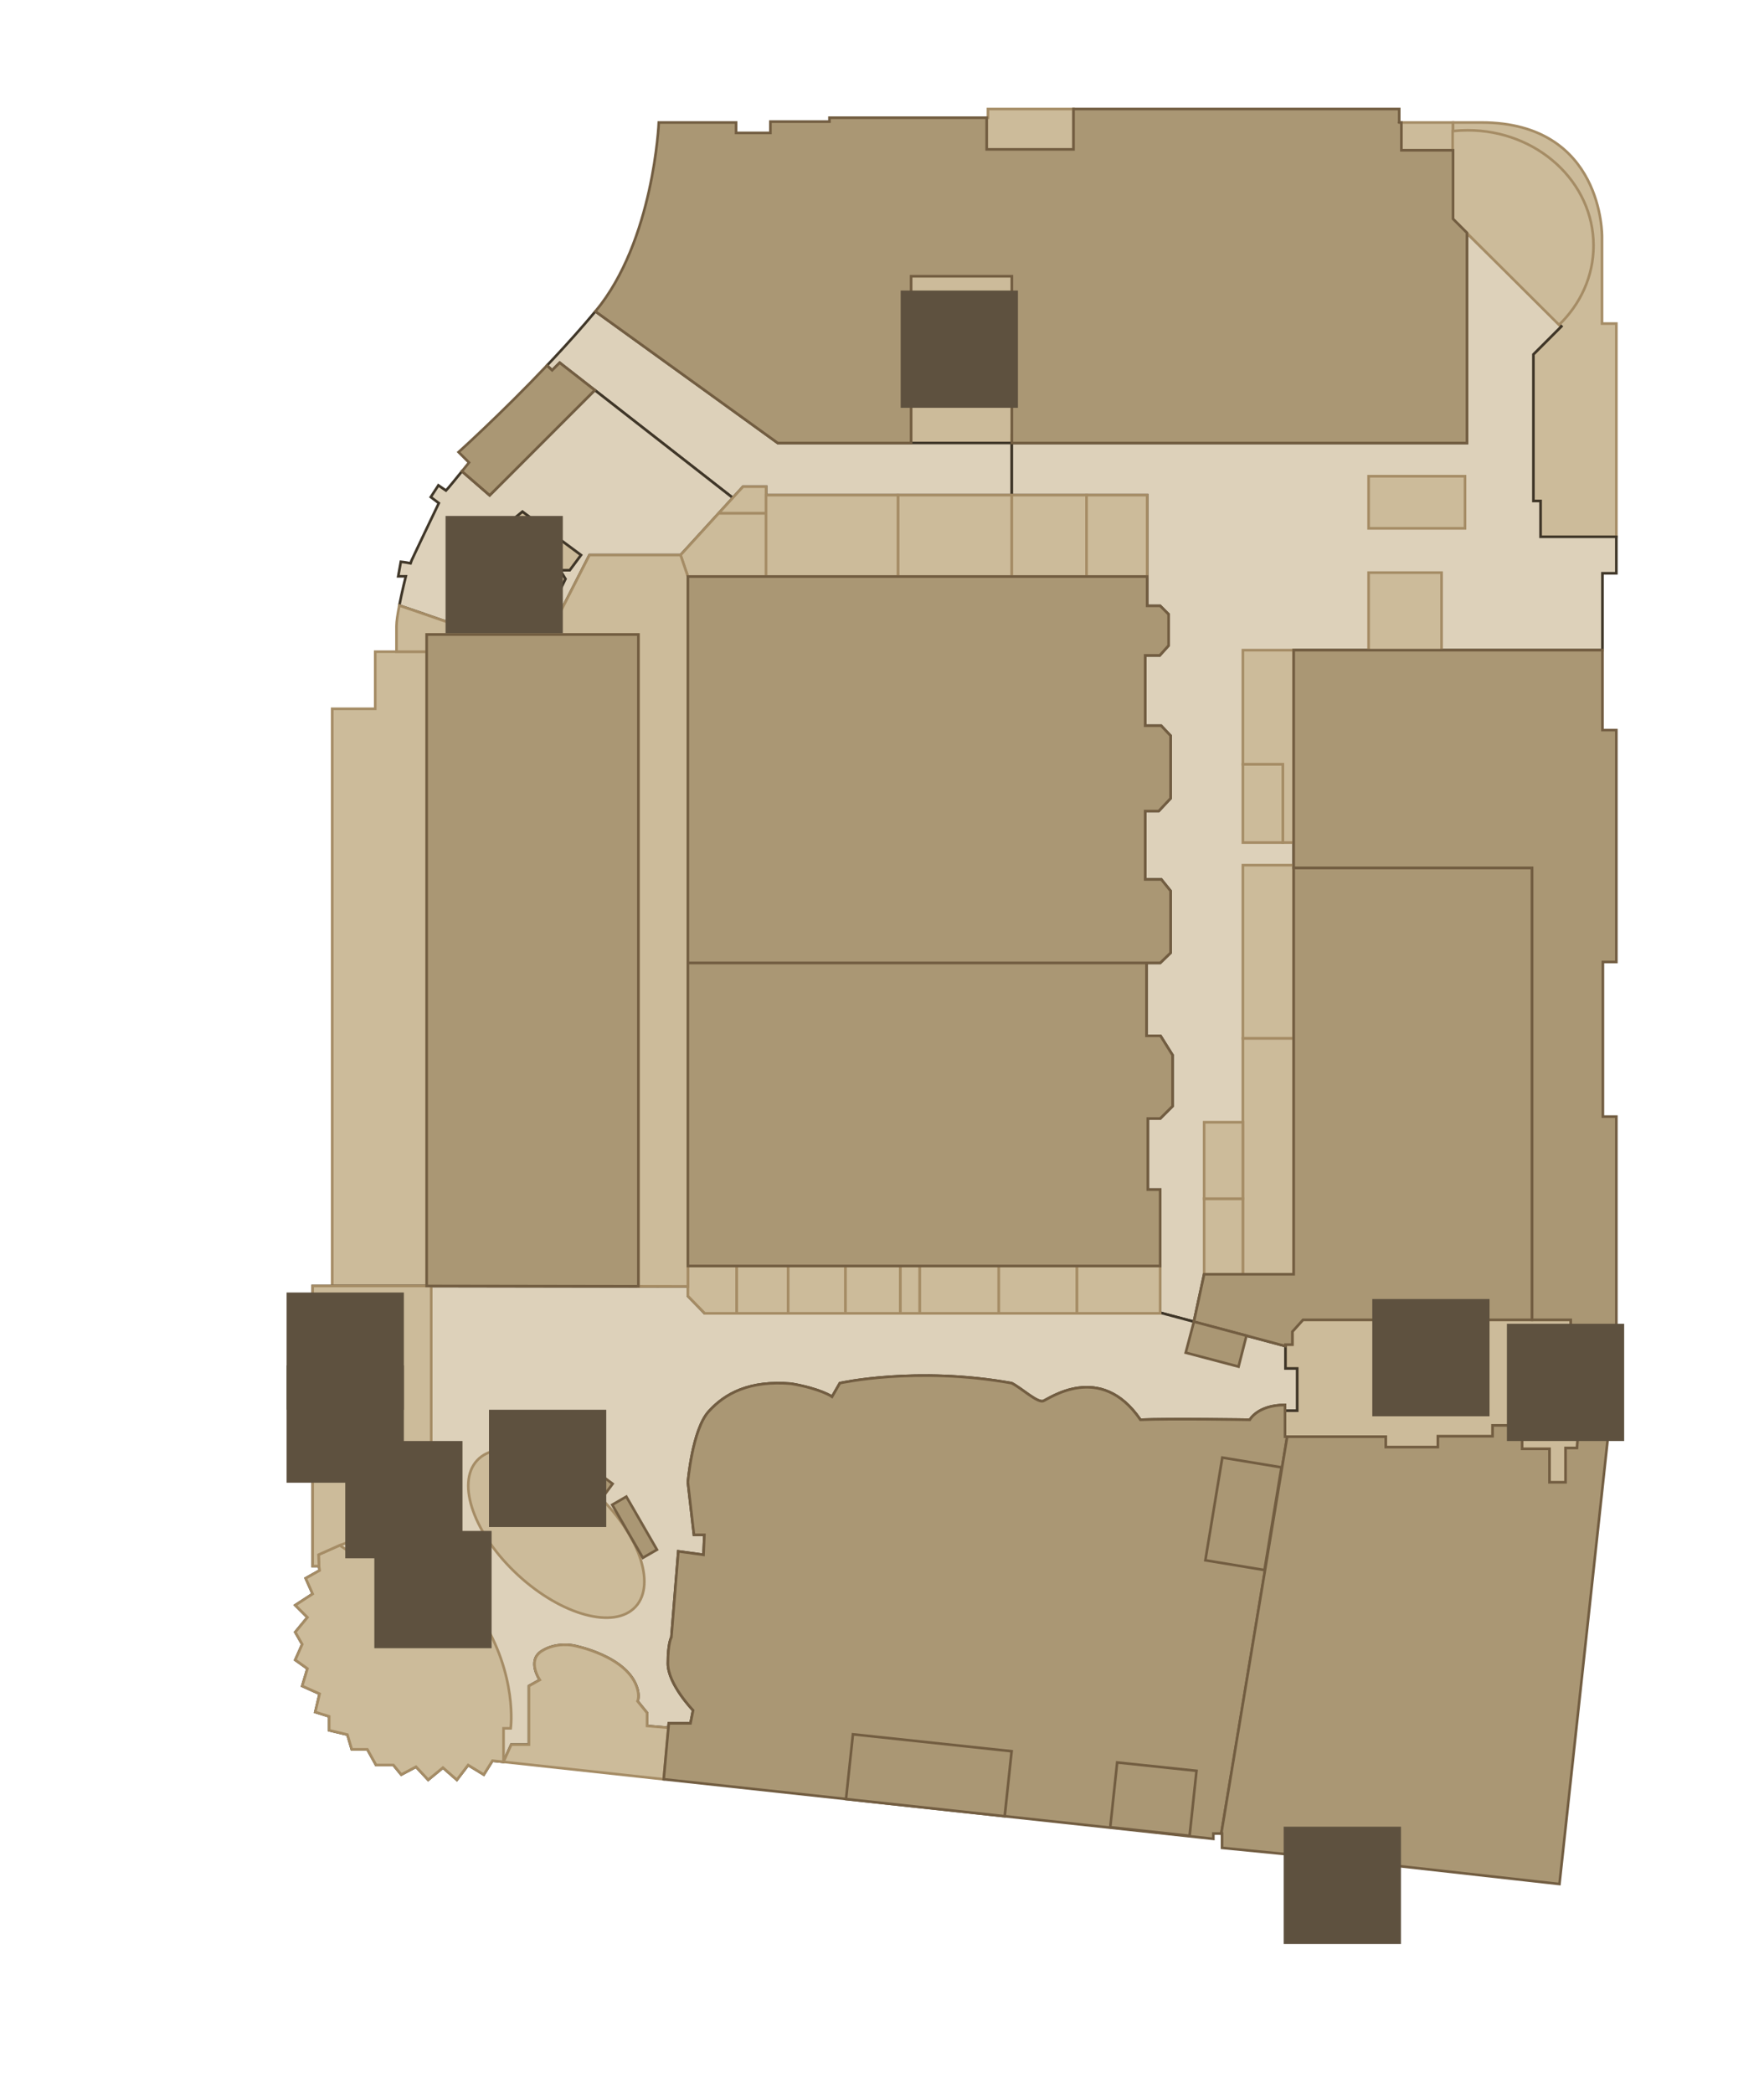 <?xml version="1.0" encoding="utf-8"?>
<!-- Generator: Adobe Illustrator 17.0.0, SVG Export Plug-In . SVG Version: 6.00 Build 0)  -->
<!DOCTYPE svg PUBLIC "-//W3C//DTD SVG 1.1//EN" "http://www.w3.org/Graphics/SVG/1.1/DTD/svg11.dtd">
<svg version="1.1" id="Layer_1" xmlns="http://www.w3.org/2000/svg" xmlns:xlink="http://www.w3.org/1999/xlink" x="0px" y="0px"
	 width="677px" height="803.07px" viewBox="0 0 677 803.07" enable-background="new 0 0 677 803.07" xml:space="preserve">
<g id="background">
</g>
<g id="etc">
	<polygon fill="#CCBB9A" stroke="#A58C65" stroke-miterlimit="10" points="412,57.333 412,41.833 379.166,41.833 379.166,45.167 
		378.667,45.167 378.667,57.333 	"/>
	<polygon fill="#CCBB9A" stroke="#A58C65" stroke-miterlimit="10" points="388.334,106 349.667,106 349.667,170 388.25,170 
		388.25,166.375 388.25,170 388.334,170 	"/>
	<path fill="#CCBB9A" stroke="#A58C65" stroke-miterlimit="10" d="M557.665,57.667V47c-10.675,0-16.644,0-19.831,0v10.667H557.665z"
		/>
	<polygon fill="#CCBB9A" stroke="#A58C65" stroke-miterlimit="10" points="163.75,493.333 163.75,250.078 144,250.08 144,272 
		127.5,272 127.5,493.5 163.75,493.5 	"/>
	<line fill="none" stroke="#A58C65" stroke-miterlimit="10" x1="448.5" y1="247.722" x2="445.1" y2="251.5"/>
	<path fill="#CCBB9A" stroke="#A58C65" stroke-miterlimit="10" d="M614.834,124.167V90.833c0,0,0.666-43.833-46.334-43.833
		c-4.062,0-7.656,0-10.835,0v10.667V84l5.333,5.333v0.08l36.236,35.853l0,0l0,0L588.5,136v56.25h2.75l0,0l0,0V206h29.084v-81.833
		H614.834z"/>
	<polygon fill="#DDD1BA" stroke="#3F3628" stroke-miterlimit="10" points="591.25,206 591.25,192.25 588.5,192.25 588.5,136 
		599.234,125.266 562.998,89.414 562.998,170 388.25,170 388.25,190 397,190 417,190 440.25,190 440.25,190 440.25,190 
		440.25,221.25 440.25,224.625 440.25,232.5 445.25,232.5 448.5,235.75 448.5,247.722 445.1,251.5 439.5,251.5 439.5,278.5 
		445.636,278.5 449.25,282.333 449.25,306.375 444.688,311.25 439.5,311.25 439.5,337.5 445.707,337.5 449.25,341.902 
		449.25,365.651 445.297,369.5 440,369.5 440,397.5 445.375,397.5 450,404.9 450,424.5 445.25,429.25 440.5,429.25 440.5,456.5 
		445.25,456.5 445.25,485.833 445.25,503.744 458.2,507.197 462.135,489 496.5,489 496.5,398.5 496.5,249.5 615.001,249.5 
		615.001,220 620.334,220 620.334,206 	"/>
	<polygon fill="#CCBB9A" stroke="#A58C65" stroke-miterlimit="10" points="609,518.5 609,516.166 602.833,516.166 602.833,506.5 
		500.066,506.5 496,511.019 496,516 493.333,516 493.333,525.166 497.833,525.166 497.833,541.333 493.333,541.333 493.167,541.333 
		493.167,551.333 494.003,551.333 494.003,551.333 531.833,551.333 531.833,555.333 551.833,555.333 551.833,551.166 
		572.833,551.166 572.833,547 584.166,547 584.166,556 594.666,556 594.666,568.833 600.833,568.833 600.833,555.666 
		605.223,555.666 606.092,544.833 614.834,544.833 614.834,518.5 	"/>
	<rect x="120" y="505.417" fill="#CCBB9A" stroke="#A58C65" stroke-miterlimit="10" width="25.25" height="27.666"/>
	<rect x="120" y="533.083" fill="#CCBB9A" stroke="#A58C65" stroke-miterlimit="10" width="25.25" height="28.916"/>
	<path fill="#CCBB9A" stroke="#A58C65" stroke-miterlimit="10" d="M598.344,124.66c8.193-7.93,13.229-18.627,13.229-30.41
		c0-24.438-21.618-44.25-48.286-44.25c-1.901,0-3.776,0.101-5.62,0.296c-0.056,0.006-0.109,0.015-0.165,0.021v33.672L598.344,124.66
		z"/>
	<rect x="525.25" y="219.75" fill="#CCBB9A" stroke="#A58C65" stroke-miterlimit="10" width="28" height="29.861"/>
	<rect x="525.25" y="182.75" fill="#CCBB9A" stroke="#A58C65" stroke-miterlimit="10" width="37" height="20"/>
	<path fill="#DDD1BA" stroke="#3F3628" stroke-miterlimit="10" d="M298.484,170l-69.979-50.506
		c-0.002,0.002-0.003,0.004-0.005,0.006c-5.074,6.089-10.528,12.174-15.935,17.953c-0.89,0.951-1.777,1.89-2.662,2.823l2.001,1.819
		l2.896-2.896l13.479,10.521l52.956,41.331l3.927-4.3H294v1V190h50.625h43.625v-20H298.484z"/>
	<polygon fill="#CCBB9A" stroke="#A58C65" stroke-miterlimit="10" points="180,236.833 209.903,236.833 217.035,222.167 
		215,218.833 218.667,218.833 223,213 200.5,196.333 196.833,199.333 197.667,205.625 196.333,222 185.167,221.25 	"/>
	<path fill="#DDD1BA" stroke="#3F3628" stroke-miterlimit="10" d="M228.281,149.719l-40.352,40.352l-10.633-9.215
		c-1.112,1.376-2.397,2.958-3.514,4.315c-1.238,1.505-2.269,2.732-2.615,3.078l-2.917-2l-2.917,4.5l3.083,2.333
		c0,0-10.833,22.579-10.917,23.079c-2-0.417-3.667-0.583-3.667-0.583l-1,5.583h2.917c0,0-1.449,5.767-2.504,11.208l9.217,3.145
		l-0.002,0.01l10.119,3.502l40.176,0.359L226.224,213h34.972l20.041-21.95L228.281,149.719z M218.667,218.833H215l2.035,3.333
		l-7.132,14.667H180l5.167-15.583l11.167,0.75l1.333-16.375l-0.833-6.292l3.667-3L223,213L218.667,218.833z"/>
	<polygon fill="#CCBB9A" stroke="#A58C65" stroke-miterlimit="10" points="496.5,249.5 477,249.5 477,293.337 492.334,293.337 
		492.334,293.337 492.334,323.333 496.5,323.333 	"/>
	<rect x="477" y="332" fill="#CCBB9A" stroke="#A58C65" stroke-miterlimit="10" width="19.5" height="66.5"/>
	<rect x="477" y="398.5" fill="#CCBB9A" stroke="#A58C65" stroke-miterlimit="10" width="19.5" height="90.5"/>
	<rect x="462.135" y="460" fill="#CCBB9A" stroke="#A58C65" stroke-miterlimit="10" width="14.865" height="29"/>
	<path fill="#DDD1BA" stroke="#3F3628" stroke-miterlimit="10" d="M493.333,525.166v-8.6l-35.133-9.369l-12.95-3.453V504h-31.916
		h-30H353h-7.5h-21h-30.167h-23.854L264,497.355v-3.689L163.75,493.5H127.5h-3.75H120v11.918h25.25v27.666V562H120v39h2.438
		l0.229,1.668l-5.333,3l2.667,6l-6.667,4.334l4.667,4.666l-4.667,5.666l2.667,4.668l-2.667,6l4.667,3.332l-2,6.668l6.667,3l-1.667,7
		l5.333,1.666v5.334l7,1.666l1.667,5.666h6l3.333,6H151l3,3.668l5.667-3l4.667,5l5.667-4.668l5.333,4.668l4.333-5.668l6,3.668
		l3.333-5.334l4.223,0.457l2.99-6.623H203v-22.5l4.167-2.334c0,0-5-7.334,0.667-11s12.333-2.166,12.333-2.166
		s21.115,3.969,24.5,16.832c0.782,2.971,0,4.5,0,4.5l3.667,4.5v5l8.181,0.688l0.152-1.688H265l1-5c0,0-9.667-10-9.667-18
		s1.333-10,1.333-10l2.667-33l9.667,1.334l0.333-7.668h-4L264,568.833c0,0,1.667-20.168,8-27.168s15.667-11.998,31.667-10.666
		c11.51,2,15.667,5,15.667,5l3-5.215c0,0,29.167-6.549,65.917,0c3.75,1.881,9.749,7.547,12.083,6.881
		c2-0.666,22.001-15.332,37.334,7.168c11-0.5,42,0,42,0s3-5.668,13.5-5.668c0,0.771,0,1.484,0,2.168h0.166h4.5v-16.168
		L493.333,525.166L493.333,525.166z"/>
	
		<ellipse transform="matrix(-0.678 0.735 -0.735 -0.678 790.709 830.428)" fill="#CCBB9A" stroke="#A58C65" stroke-miterlimit="10" cx="213.565" cy="588.308" rx="21.661" ry="41.389"/>
	<path fill="#CCBB9A" stroke="#A58C65" stroke-miterlimit="10" d="M135.75,596.625L130.375,593l-8.125,3.625l0.188,4.375
		l0.229,1.668l-5.333,3l2.667,6l-6.667,4.334l4.667,4.666l-4.667,5.666l2.667,4.668l-2.667,6l4.667,3.332l-2,6.668l6.667,3l-1.667,7
		l5.333,1.666v5.334l7,1.666l1.667,5.666h6l3.333,6H151l3,3.668l5.667-3l4.667,5l5.667-4.668l5.333,4.668l4.333-5.668l6,3.668
		l3.333-5.334l4.223,0.457l0.027-0.111V663.25H196c0,0,2.75-20.25-11.5-42.684C167.25,595.63,135.75,596.625,135.75,596.625z"/>
	<path fill="#CCBB9A" stroke="#A58C65" stroke-miterlimit="10" d="M130.375,593c0,0,28.625-8.471,35.125-36.984
		c0-11.266,0-62.516,0-62.516H120v11.918h25.25V562H120v39h2.438l-0.188-4.375L130.375,593z"/>
	<polygon fill="#CCBB9A" stroke="#A58C65" stroke-miterlimit="10" points="264,485.833 264,493.666 264,497.355 270.479,504 
		282.75,504 282.75,485.833 	"/>
	<polygon fill="#CCBB9A" stroke="#A58C65" stroke-miterlimit="10" points="294.333,485.833 282.75,485.833 282.75,504 294.333,504 
		302.5,504 302.5,485.833 	"/>
	<rect x="345.5" y="485.833" fill="#CCBB9A" stroke="#A58C65" stroke-miterlimit="10" width="7.5" height="18.166"/>
	<polygon fill="#CCBB9A" stroke="#A58C65" stroke-miterlimit="10" points="294,194 294,190 294,186.75 285.163,186.75 275.805,197 
		294,197 	"/>
	<rect x="388.25" y="190" fill="#CCBB9A" stroke="#A58C65" stroke-miterlimit="10" width="28.75" height="31.25"/>
	<path fill="#CCBB9A" stroke="#A58C65" stroke-miterlimit="10" d="M193.223,676.125l2.99-6.623H203v-22.5l4.167-2.334
		c0,0-5-7.334,0.667-11s12.333-2.166,12.333-2.166s21.115,3.969,24.5,16.832c0.782,2.971,0,4.5,0,4.5l3.667,4.5v5l8.181,0.684
		l-1.789,19.777L193.223,676.125z"/>
	
		<rect id="meeting-room-1" x="302.5" y="485.833" fill="#CCBB9A" stroke="#A58C65" stroke-miterlimit="10" width="22" height="18.166"/>
	
		<rect id="meeting-room-2" x="324.5" y="485.833" fill="#CCBB9A" stroke="#A58C65" stroke-miterlimit="10" width="21" height="18.166"/>
	<rect id="vip-room" x="353" y="485.833" fill="#CCBB9A" stroke="#A58C65" stroke-miterlimit="10" width="30.334" height="18.166"/>
	
		<rect id="meeting-room-3" x="383.334" y="485.833" fill="#CCBB9A" stroke="#A58C65" stroke-miterlimit="10" width="30" height="18.166"/>
	
		<rect id="meeting-room-4" x="413.334" y="485.833" fill="#CCBB9A" stroke="#A58C65" stroke-miterlimit="10" width="31.916" height="18.166"/>
	
		<rect id="meeting-room-6" x="344.625" y="190" fill="#CCBB9A" stroke="#A58C65" stroke-miterlimit="10" width="43.625" height="31.25"/>
	<polygon id="organizer-room-1" fill="#CCBB9A" stroke="#A58C65" stroke-miterlimit="10" points="275.805,197 261.196,213 
		264,221.25 294,221.25 294,197 	"/>
	
		<rect id="meeting-room-5" x="294" y="190" fill="#CCBB9A" stroke="#A58C65" stroke-miterlimit="10" width="50.625" height="31.25"/>
	
		<rect id="dressing-room-2" x="477" y="293.337" fill="#CCBB9A" stroke="#A58C65" stroke-miterlimit="10" width="15.334" height="29.996"/>
	
		<rect id="dressing-room-3" x="462.135" y="430.667" fill="#CCBB9A" stroke="#A58C65" stroke-miterlimit="10" width="14.865" height="29.332"/>
	
		<rect id="organizer-room-2" x="417" y="190" fill="#CCBB9A" stroke="#A58C65" stroke-miterlimit="10" width="23.25" height="31.25"/>
	<path id="foyer" fill="#CCBB9A" stroke="#A58C65" stroke-miterlimit="10" d="M261.196,213h-34.972l-13.468,26.386l-40.176-0.359
		l-10.119-3.502l0.002-0.01l-9.217-3.145c-0.604,3.112-1.079,6.117-1.079,7.876c0,4.491,0,9.199,0,9.833l11.583-0.001V243.5l0,0H245
		l0,0l0,0v250.134l19,0.031v-7.832V369.5V221.25L261.196,213z"/>
</g>
<g id="rooms">
	<path id="paragon-cineplex" fill="#AA9774" stroke="#725D41" stroke-miterlimit="10" d="M468.717,703.625h-3.05v2.043
		l-210.942-22.873l1.941-21.461H265l1-5c0,0-9.667-10-9.667-18s1.333-10,1.333-10l2.667-33l9.667,1.334l0.333-7.668h-4L264,568.833
		c0,0,1.667-20.168,8-27.168s15.667-11.998,31.667-10.666c11.51,2,15.667,5,15.667,5l3-5.215c0,0,29.167-6.549,65.917,0
		c3.75,1.881,9.749,7.547,12.083,6.881c2-0.666,22.001-15.332,37.334,7.168c11-0.5,42,0,42,0s3-5.668,13.5-5.668
		c0,9.668,0,12.168,0,12.168h0.836L468.717,703.625z"/>
	<path id="kidzania" fill="#AA9774" stroke="#725D41" stroke-miterlimit="10" d="M557.665,84V57.667h-19.831V47
		c-0.299,0-1.309,0-0.834,0v-5.167H412v15.5h-33.333V45.167h-60.334v1.5h-22.667V51H282.5v-4h-29.667
		c0,0-1.833,45.493-24.328,72.494L298.484,170h51.183v-64h38.667v64h174.664V89.333L557.665,84z"/>
	<polygon id="paragon-hall-3" fill="#AA9774" stroke="#725D41" stroke-miterlimit="10" points="445.375,397.5 440,397.5 440,397.5 
		440,397.5 440,369.5 264,369.5 264,485.833 294.333,485.833 294.333,485.833 324.5,485.833 324.5,485.833 345.5,485.833 
		345.5,485.833 353,485.833 353,485.833 383.334,485.833 383.334,485.833 413.334,485.833 413.334,485.833 445.25,485.833 
		445.25,456.5 440.5,456.5 440.5,456.5 440.5,456.5 440.5,429.25 440.5,429.25 440.5,429.25 445.25,429.25 450,424.5 450,404.9 	"/>
	<polygon id="major-bowl" fill="#AA9774" stroke="#725D41" stroke-miterlimit="10" points="496.5,333.035 496.5,489 462.135,489 
		458.2,507.197 493.333,516.566 493.333,516 496,516 496,511.019 500.066,506.5 588,506.5 588,333.035 	"/>
	<polygon id="blu-o" fill="#AA9774" stroke="#725D41" stroke-miterlimit="10" points="620.334,369.167 620.334,280.167 
		615.001,280.167 615.001,249.5 496.5,249.5 496.5,333.035 588,333.035 588,333.035 588,333.035 588,506.5 602.833,506.5 
		602.833,516.166 609,516.166 609,518.5 614.834,518.5 620.334,518.5 620.334,428.5 615.168,428.5 615.168,369.167 	"/>
	<polygon id="krungsri" fill="#AA9774" stroke="#725D41" stroke-miterlimit="10" points="614.834,544.833 606.092,544.833 
		605.223,555.666 600.833,555.666 600.833,568.833 594.666,568.833 594.666,556 584.166,556 584.166,547 572.833,547 
		572.833,551.166 551.833,551.166 551.833,555.333 531.833,555.333 531.833,551.333 494.003,551.333 468.717,703.625 469,703.625 
		469,709.125 504.5,712.625 504.5,722 525.75,723 525.75,714.875 598.5,723 617.834,544.833 	"/>
	<polygon id="paragon-hall-2" fill="#AA9774" stroke="#725D41" stroke-miterlimit="10" points="439.5,311.25 439.5,311.25 
		444.688,311.25 449.25,306.375 449.25,282.333 445.636,278.5 439.5,278.5 439.5,278.5 439.5,278.5 439.5,251.5 439.5,251.5 
		439.5,251.5 445.1,251.5 448.5,247.722 448.5,235.75 445.25,232.5 440.25,232.5 440.25,232.5 440.25,232.5 440.25,221.25 
		417,221.25 417,221.25 388.25,221.25 388.25,221.25 344.625,221.25 344.625,221.25 297.75,221.25 294,221.25 264,221.25 264,369.5 
		440,369.5 440,369.5 445.297,369.5 449.25,365.651 449.25,341.902 445.707,337.5 439.5,337.5 439.5,337.5 439.5,337.5 	"/>
	<polygon id="paragon-hall-1" fill="#AA9774" stroke="#725D41" stroke-miterlimit="10" points="163.75,243.5 163.75,250.078 
		163.75,283.5 163.75,493.5 245,493.634 245,243.5 	"/>
	<g id="r5a-1-5a-5">
		
			<rect id="r5a-1" x="211.923" y="561.913" transform="matrix(-0.804 -0.595 0.595 -0.804 67.446 1152.312)" fill="#AA9774" stroke="#725D41" stroke-miterlimit="10" width="23.495" height="6.251"/>
		
			<rect id="r5a-5" x="231.873" y="582.994" transform="matrix(-0.5 -0.866 0.866 -0.5 -142.217 1090.117)" fill="#AA9774" stroke="#725D41" stroke-miterlimit="10" width="23.506" height="6.249"/>
	</g>
	
		<rect id="haagen-dazs" x="465.884" y="561.184" transform="matrix(-0.987 -0.163 0.163 -0.987 853.65 1232.337)" fill="#AA9774" stroke="#725D41" stroke-miterlimit="10" width="22.995" height="39.926"/>
	<polygon id="starbucks-coffee" fill="#AA9774" stroke="#725D41" stroke-miterlimit="10" points="385.592,696.984 324.693,690.404 
		327.344,665.544 388.248,672.039 	"/>
	<polygon id="play-cafe" fill="#AA9774" stroke="#725D41" stroke-miterlimit="10" points="456.548,704.499 426.101,701.209 
		428.752,676.349 459.204,679.554 	"/>
	<polygon id="mc-cafe" fill="#AA9774" stroke="#725D41" stroke-miterlimit="10" points="475.334,524.447 455.062,519.093 
		458.205,507.197 478.372,512.578 	"/>
	<path id="r5a-6" fill="#AA9774" stroke="#725D41" stroke-miterlimit="10" d="M214.801,139.199l-2.896,2.896l0,0l0,0l-2.001-1.819
		C192.314,158.813,176,173.5,176,173.5l4,4c0,0-1.191,1.486-2.704,3.356l10.633,9.215l40.352-40.352L214.801,139.199z"/>
</g>
<g id="signs">
	<g id="lift">
		<rect id="elevator-1" x="345.666" y="111.5" fill="#5E513F" width="45" height="45"/>
		<rect id="elevator-2" x="526.666" y="498.5" fill="#5E513F" width="45" height="45"/>
		<rect id="elevator-3" x="492.666" y="701" fill="#5E513F" width="45" height="45"/>
		<rect id="elevator-4" x="143.666" y="587.5" fill="#5E513F" width="45" height="45"/>
		<rect id="elevator-5" x="110" y="524" fill="#5E513F" width="45" height="45"/>
	</g>
	<g id="escalator">
		<rect id="escalator-1" x="171" y="198" fill="#5E513F" width="45" height="45"/>
		<rect id="escalator-2" x="187.666" y="541" fill="#5E513F" width="45" height="45"/>
	</g>
	<g id="toilet">
		<rect id="toilet-1" x="110" y="496" fill="#5E513F" width="45" height="45"/>
		<rect id="toilet-2" x="578.333" y="508" fill="#5E513F" width="45" height="45"/>
	</g>
	<rect id="atm" x="132.5" y="553" fill="#5E513F" width="45" height="45"/>
</g>
</svg>
